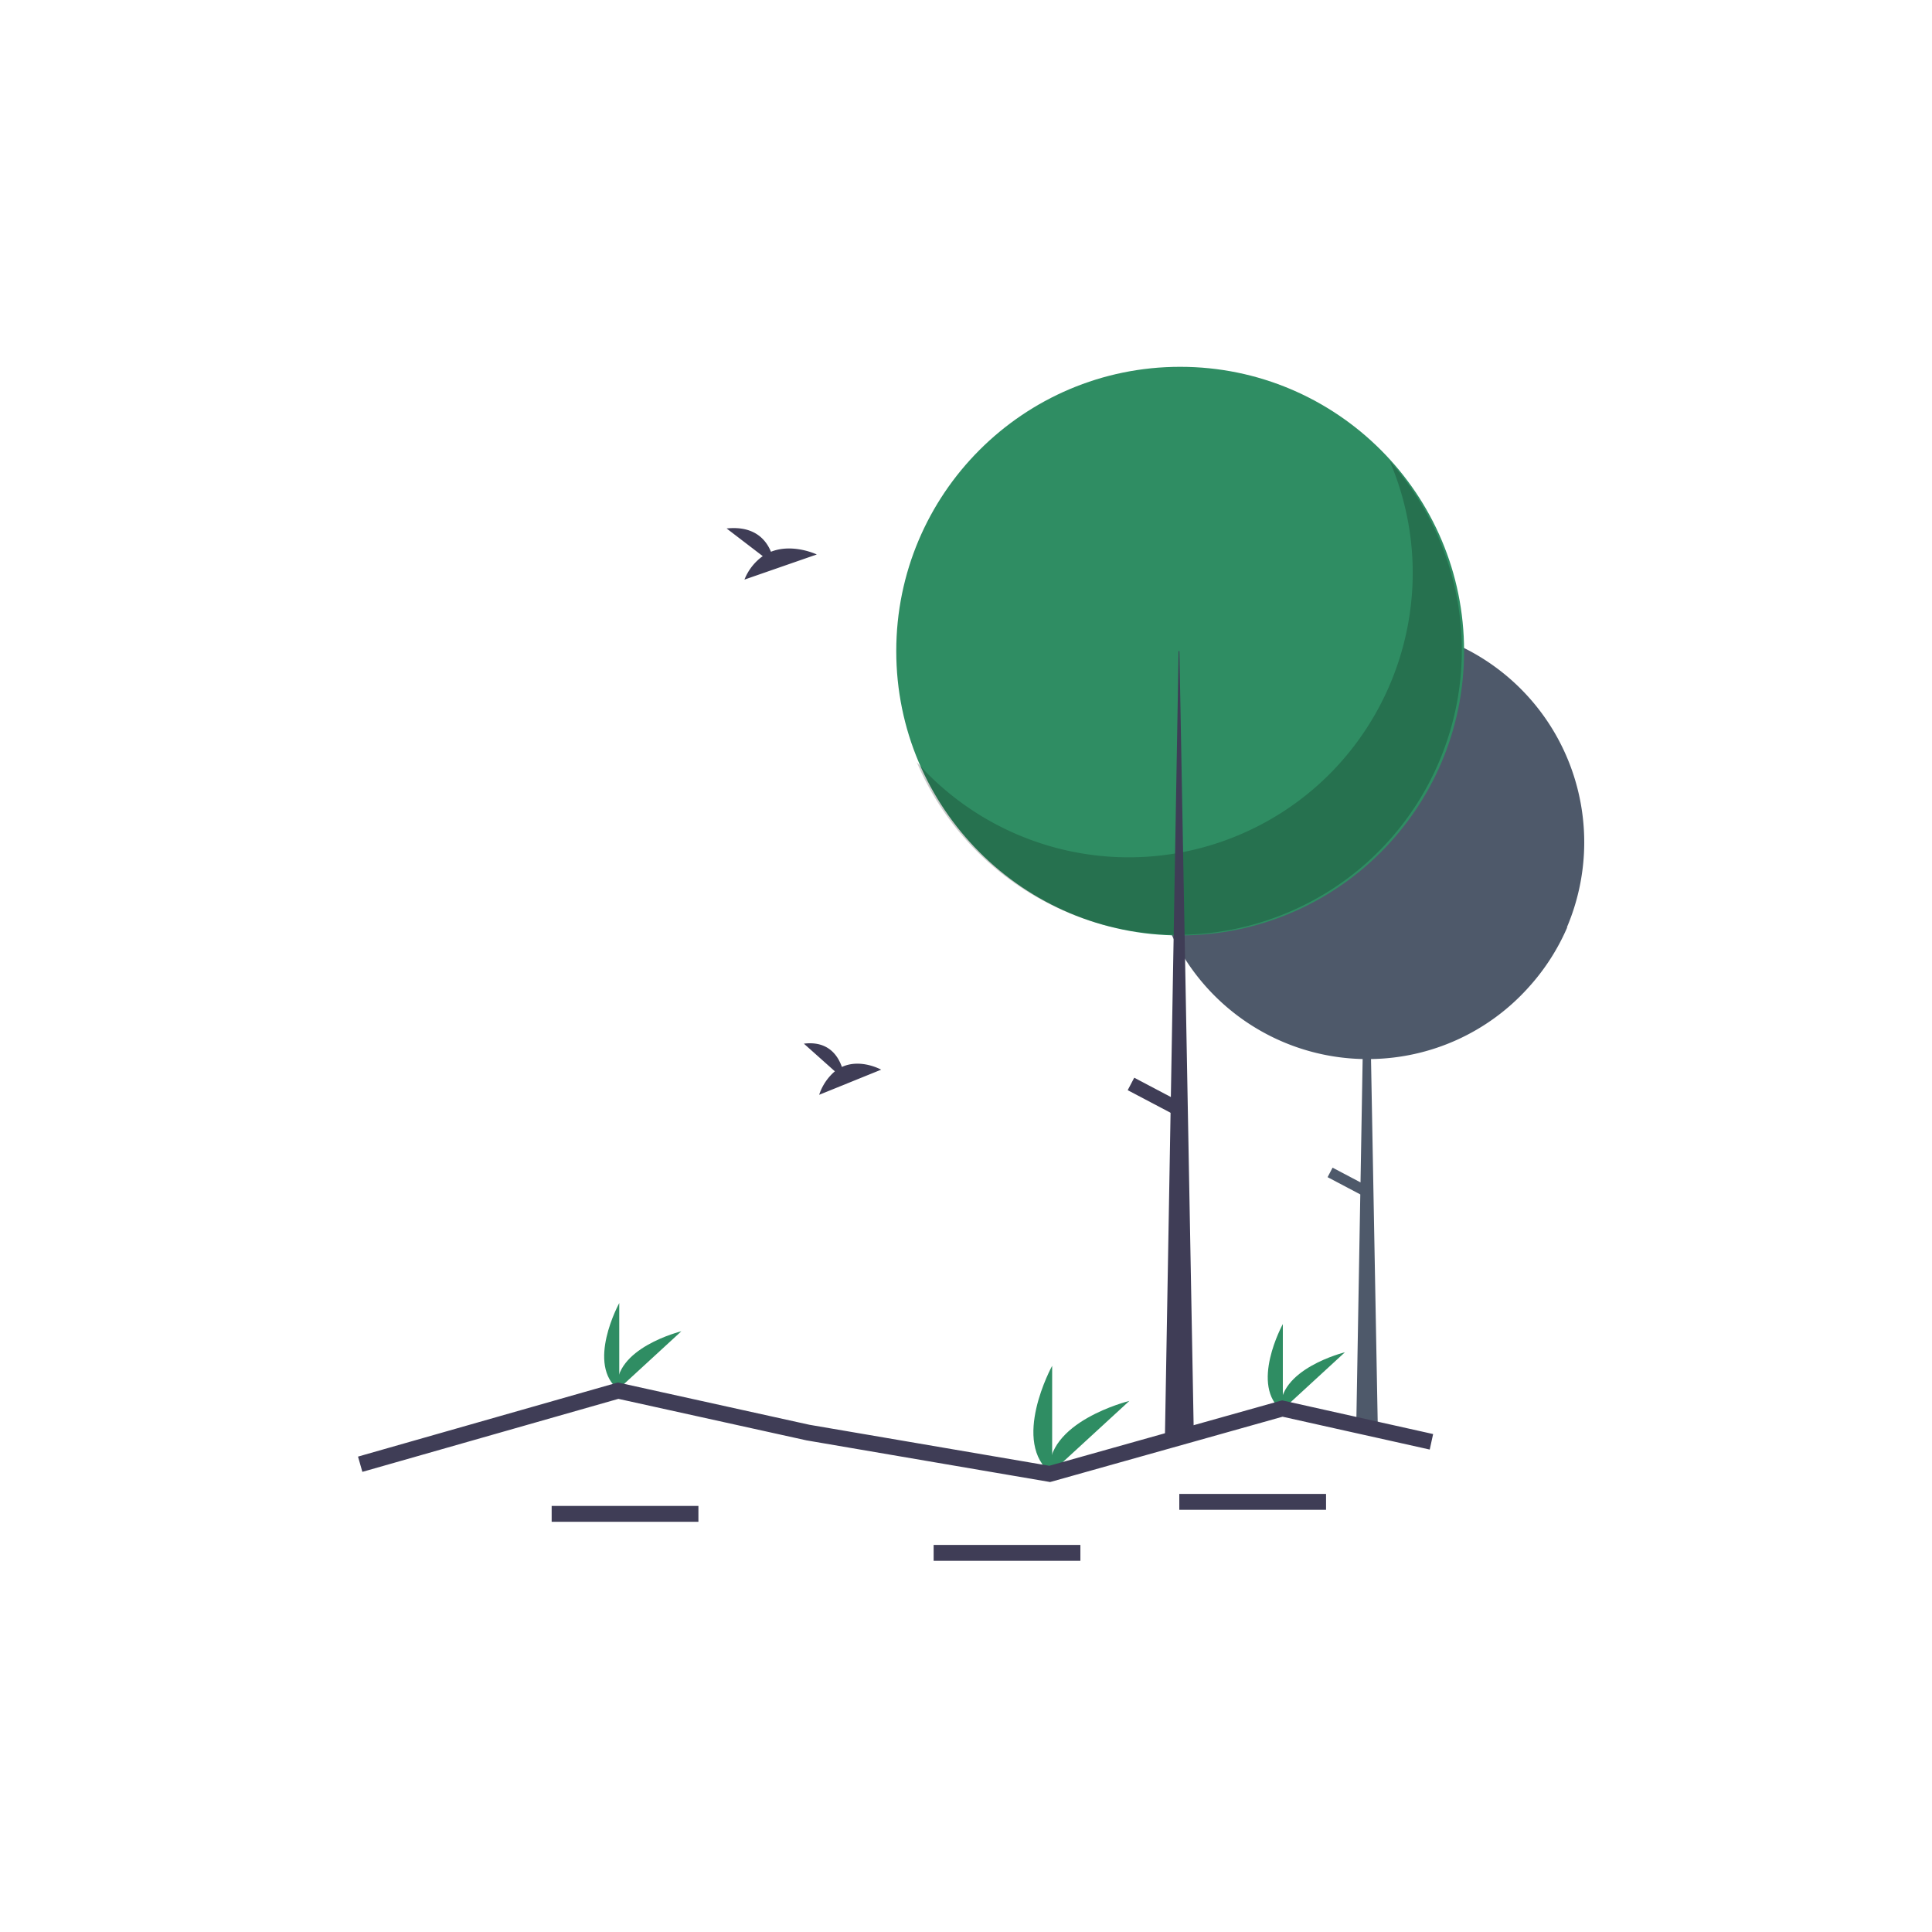 <svg xmlns="http://www.w3.org/2000/svg" width="150" height="150" fill="none">
    <g clip-path="url(#a)">
        <path fill="#4E596A"
              d="M89.364 65.387a16.759 16.759 0 0 0 1.603 7.183l.022.047a16.538 16.538 0 0 0 1.019 1.837 16.81 16.81 0 0 0 5.923 5.611 16.781 16.781 0 0 0 7.865 2.158l-.166 9.578-2.169-1.144-.387.737 2.539 1.34-.31 17.787-.004.238 1.677.374-.003-.239-.528-28.67a16.749 16.749 0 0 0 12.175-5.502l.012-.013a16.871 16.871 0 0 0 3.063-4.747l-.05.055a16.868 16.868 0 0 0 .32-12.44 16.837 16.837 0 0 0-8.296-9.265c-.058-.03-.117-.057-.175-.087a16.815 16.815 0 0 0-12.196-.943 16.838 16.838 0 0 0-9.91 8.099 16.772 16.772 0 0 0-2.024 8.006Z"/>
        <path fill="#2F8D63"
              d="M91.628 72.626c-12.174 0-22.043-9.883-22.043-22.074 0-12.19 9.87-22.073 22.043-22.073 12.174 0 22.043 9.883 22.043 22.074 0 12.19-9.869 22.073-22.043 22.073Z"/>
        <path fill="#000"
              d="M107.904 35.81c4.786 11.21-.41 24.182-11.605 28.975a22.016 22.016 0 0 1-13.466 1.247 22.039 22.039 0 0 1-11.659-6.86c4.785 11.21 17.74 16.413 28.935 11.621s16.392-17.764 11.606-28.975a22.06 22.06 0 0 0-3.811-6.009Z"
              opacity=".2"/>
        <path fill="#3F3D56"
              d="m90.435 112.045 2.252-.633-.005-.242-.674-36.717-.034-1.83-.001-.054-.118-6.414-.17-9.298v-.002l-.117-6.302h-.061l-.12 6.828-.154 8.886-.11 6.307v.046l-.005.26v.001l-.214 12.292-.022 1.222-.442 25.405-.005.245Z"/>
        <path fill="#3F3D56" d="m88.062 83.674 3.644 1.921-.508.966-3.644-1.92.508-.967Z"/>
        <path fill="#3F3D56" stroke="#3F3D56" stroke-width=".5"
              d="M91.81 116.488v-.25h10.894v.733H91.81v-.483ZM72.737 120.448v-.25h10.894v.732H72.737v-.482ZM43.081 117.42v-.25h10.894v.733H43.081v-.483Z"/>
        <path fill="#2F8D63" d="M48.079 107.942v-6.774s-2.637 4.803 0 6.774Z"/>
        <path fill="#2F8D63"
              d="m47.916 107.941 4.984-4.581s-5.317 1.303-4.984 4.581ZM99.599 109.573v-6.774s-2.637 4.803 0 6.774Z"/>
        <path fill="#2F8D63"
              d="m99.436 109.572 4.983-4.582s-5.316 1.304-4.983 4.582ZM81.689 114.465v-8.425s-3.279 5.973 0 8.425Z"/>
        <path fill="#2F8D63" d="m81.486 114.463 6.198-5.697s-6.611 1.62-6.198 5.697Z"/>
        <path fill="#3F3D56" stroke="#3F3D56" stroke-width=".5"
              d="m28.174 113.502-.069-.24.24-.069 19.547-5.575.01-.002.029-.007.056-.014.056.013 14.75 3.256 18.686 3.195 8.893-2.5 2.243-.63 6.846-1.924.007-.002.028-.007.057-.014.058.013 5.746 1.282-.05.227.05-.227 1.67.373 3.7.825.243.055-.054.243-.049.227-.054.245-.245-.055-3.646-.814-1.677-.373-5.674-1.267-6.816 1.917-2.252.632-8.906 2.503h-.002l-.025.007-.054.015-.054-.01-18.805-3.216-.011-.003-14.642-3.231-19.457 5.549-.241.068-.069-.24-.063-.225Z"/>
        <path fill="#3F3D56"
              d="m59.22 43.178-2.806-2.148c2.18-.23 3.076.908 3.442 1.809 1.704-.677 3.558.21 3.558.21L57.799 45a4.087 4.087 0 0 1 1.421-1.822ZM64.82 83.178l-2.406-2.148c1.869-.23 2.636.908 2.95 1.809 1.46-.677 3.05.21 3.05.21L63.6 85a4.061 4.061 0 0 1 1.218-1.822Z"/>
    </g>
    <defs>
        <clipPath id="a">
            <path fill="#fff" d="M27 28h96v94H27z"/>
        </clipPath>
    </defs>
</svg>